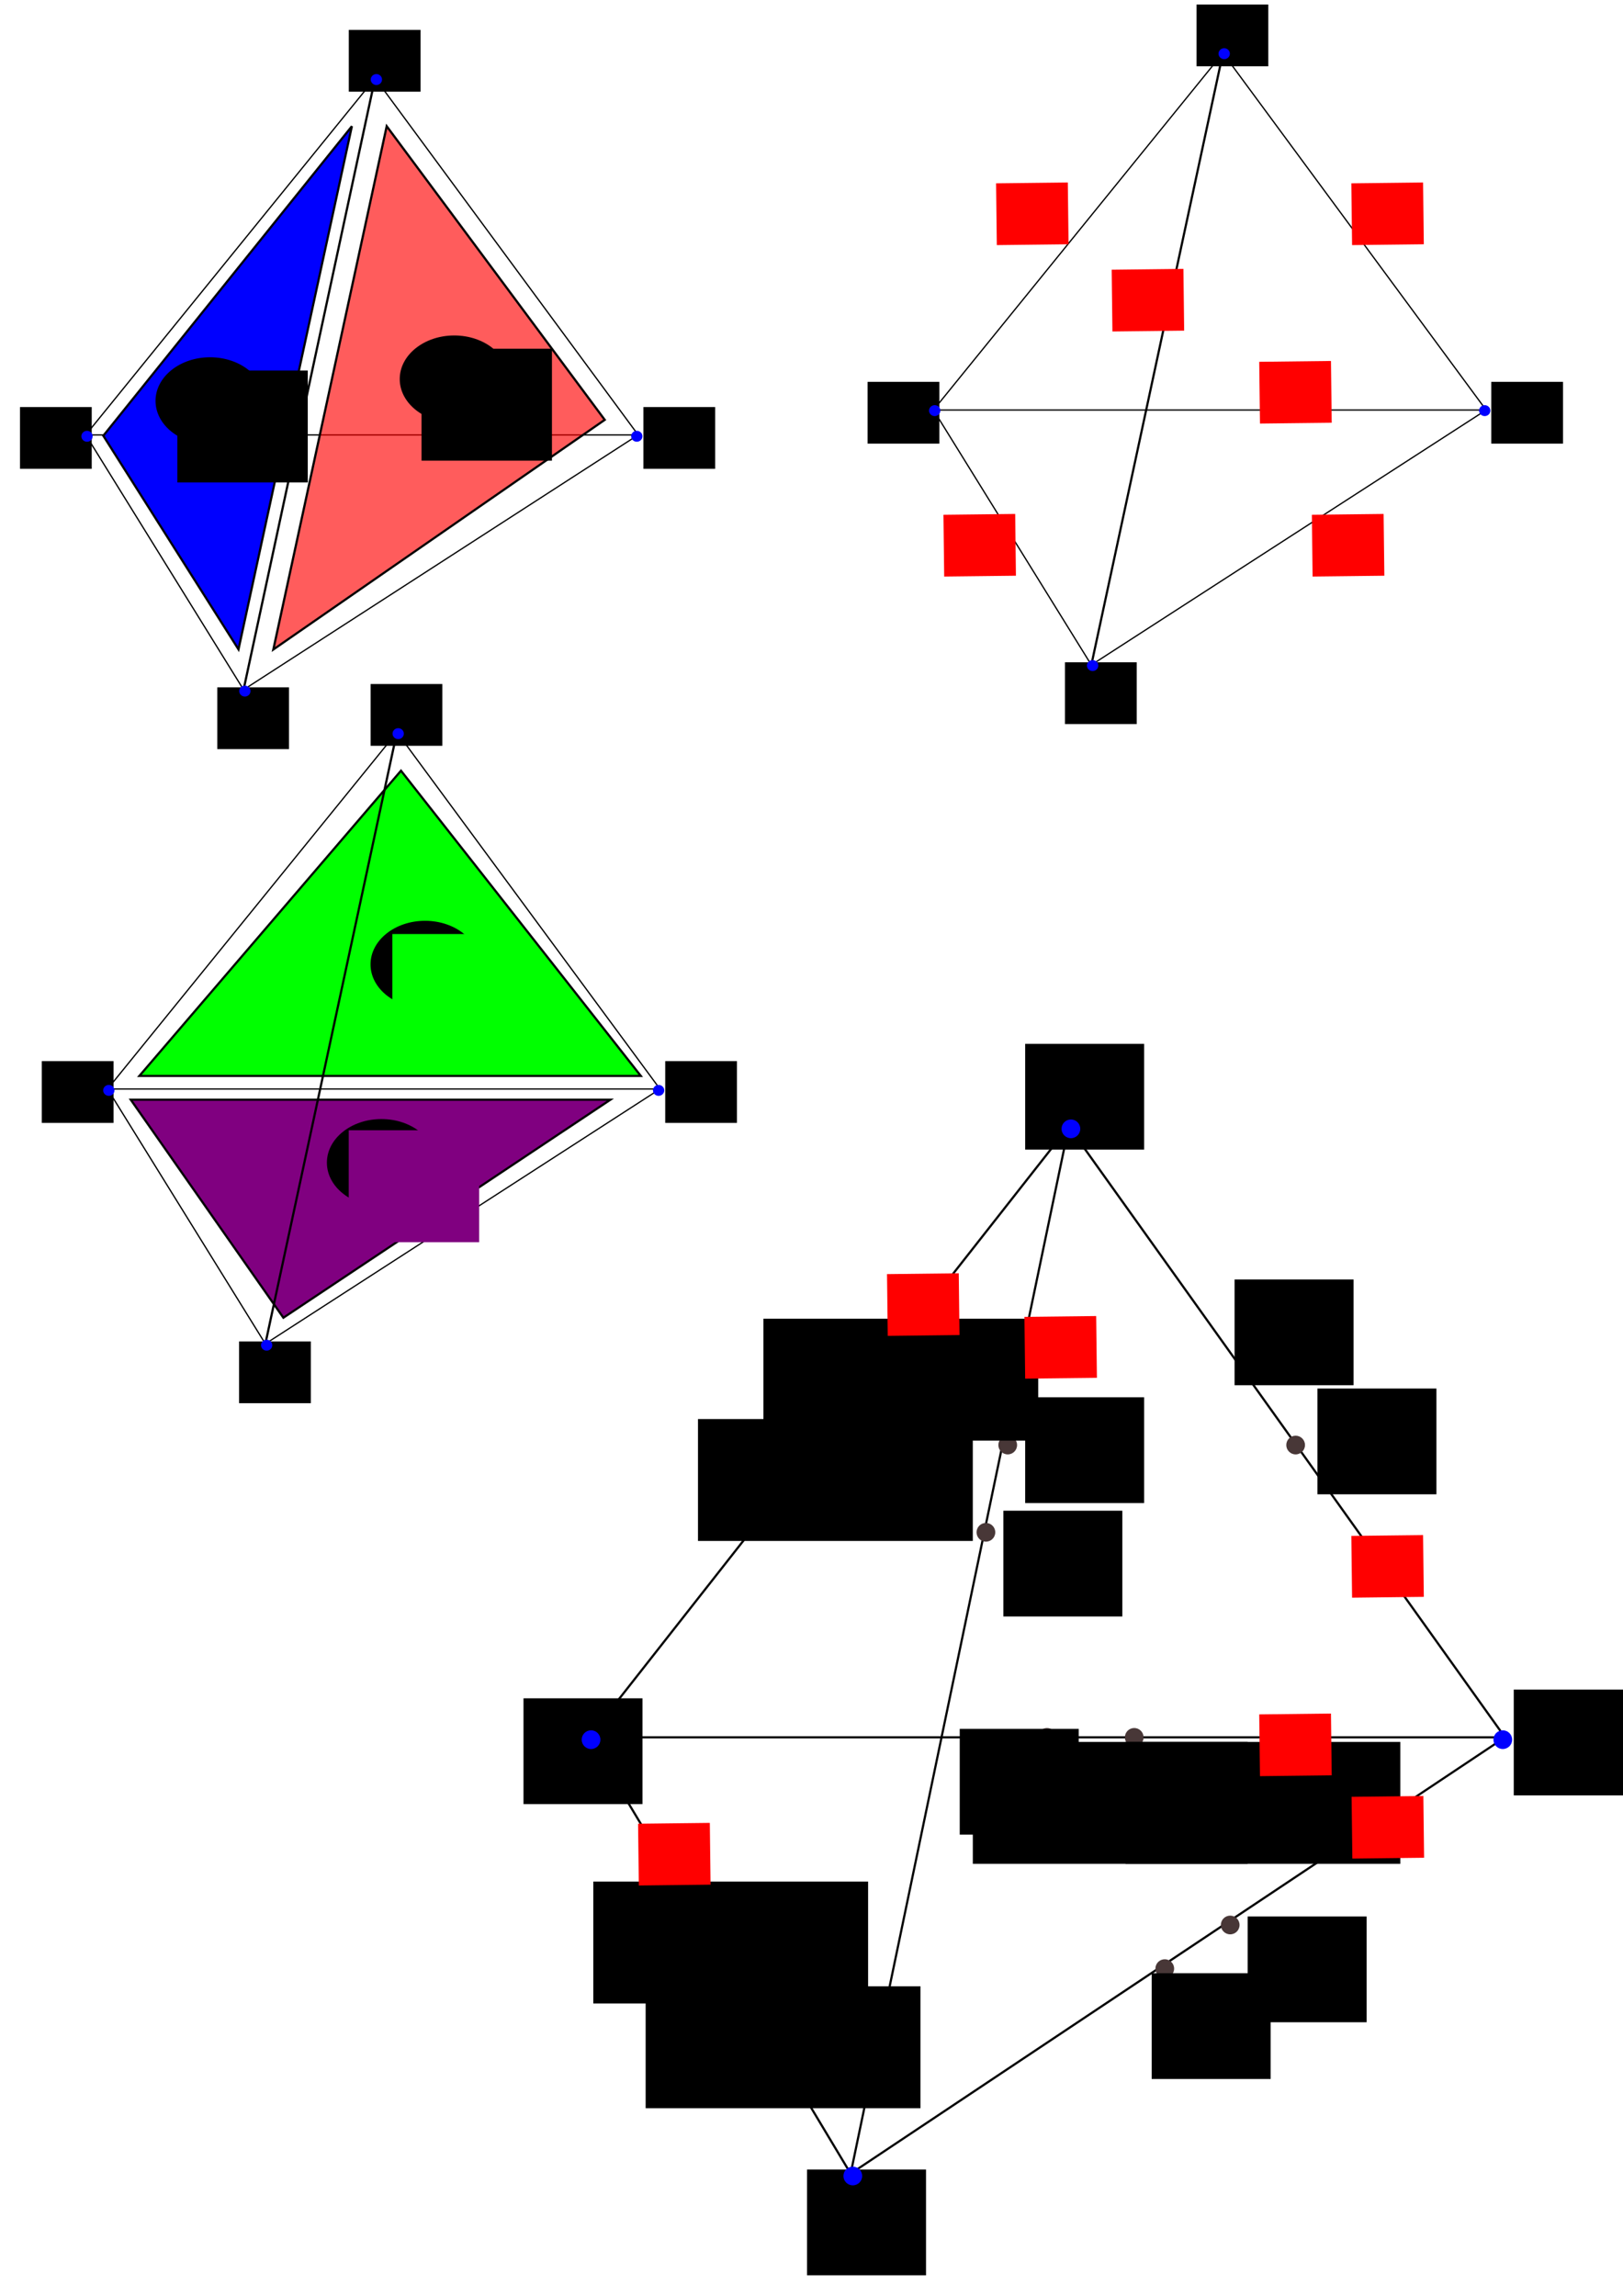 <?xml version="1.0" encoding="UTF-8" standalone="no"?>
<!-- Created with Inkscape (http://www.inkscape.org/) -->

<svg
   xmlns:dc="http://purl.org/dc/elements/1.1/"
   xmlns:cc="http://creativecommons.org/ns#"
   xmlns:rdf="http://www.w3.org/1999/02/22-rdf-syntax-ns#"
   xmlns:svg="http://www.w3.org/2000/svg"
   xmlns="http://www.w3.org/2000/svg"
   xmlns:sodipodi="http://sodipodi.sourceforge.net/DTD/sodipodi-0.dtd"
   xmlns:inkscape="http://www.inkscape.org/namespaces/inkscape"
   width="744.094"
   height="1052.362"
   id="svg2"
   version="1.1"
   inkscape:version="0.48.4 r9939"
   sodipodi:docname="tetconfig.svg">
  <defs
     id="defs4" />
  <sodipodi:namedview
     id="base"
     pagecolor="#ffffff"
     bordercolor="#666666"
     borderopacity="1.0"
     inkscape:pageopacity="0.0"
     inkscape:pageshadow="2"
     inkscape:zoom="0.98994949"
     inkscape:cx="383.13717"
     inkscape:cy="265.37954"
     inkscape:document-units="px"
     inkscape:current-layer="g3285-2"
     showgrid="true"
     inkscape:window-width="1600"
     inkscape:window-height="824"
     inkscape:window-x="0"
     inkscape:window-y="24"
     inkscape:window-maximized="1">
    <inkscape:grid
       type="xygrid"
       id="grid2985" />
  </sodipodi:namedview>
  <g
     inkscape:label="Layer 1"
     inkscape:groupmode="layer"
     id="layer1">
    <path
       style="fill:none;stroke:#000000;stroke-width:0.594px;stroke-linecap:butt;stroke-linejoin:miter;stroke-opacity:1"
       d="M 427.958,187.94 500.348,304.807 681.322,187.94 z"
       id="path2987"
       inkscape:connector-curvature="0"
       sodipodi:nodetypes="cccc" />
    <path
       style="fill:none;stroke:#000000;stroke-width:0.594px;stroke-linecap:butt;stroke-linejoin:miter;stroke-opacity:1"
       d="M 427.958,187.94 560.673,24.327 681.322,187.94"
       id="path2989"
       inkscape:connector-curvature="0" />
    <path
       style="fill:none;stroke:#000000;stroke-width:1;stroke-linecap:butt;stroke-linejoin:miter;stroke-miterlimit:4;stroke-opacity:1;stroke-dasharray:none"
       d="M 500.348,304.807 560.673,24.327"
       id="path2991"
       inkscape:connector-curvature="0" />
    <flowRoot
       xml:space="preserve"
       id="flowRoot2993"
       style="font-size:40px;font-style:normal;font-weight:normal;line-height:125%;letter-spacing:0px;word-spacing:0px;fill:#000000;fill-opacity:1;stroke:none;font-family:Sans"
       transform="matrix(0.603,0,0,0.584,314.925,-28.951)"><flowRegion
         id="flowRegion2995"><rect
           id="rect2997"
           width="54.548"
           height="48.487"
           x="137.381"
           y="349.296" /></flowRegion><flowPara
         id="flowPara2999"
         style="font-size:32px">p0</flowPara></flowRoot>    <flowRoot
       xml:space="preserve"
       id="flowRoot2993-2"
       style="font-size:40px;font-style:normal;font-weight:normal;line-height:125%;letter-spacing:0px;word-spacing:0px;fill:#000000;fill-opacity:1;stroke:none;font-family:Sans"
       transform="matrix(0.603,0,0,0.584,405.412,99.602)"><flowRegion
         id="flowRegion2995-7"><rect
           id="rect2997-2"
           width="54.548"
           height="48.487"
           x="137.381"
           y="349.296" /></flowRegion><flowPara
         id="flowPara2999-4"
         style="font-size:32px">p1</flowPara></flowRoot>    <flowRoot
       xml:space="preserve"
       id="flowRoot2993-0"
       style="font-size:40px;font-style:normal;font-weight:normal;line-height:125%;letter-spacing:0px;word-spacing:0px;fill:#000000;fill-opacity:1;stroke:none;font-family:Sans"
       transform="matrix(0.603,0,0,0.584,600.864,-28.951)"><flowRegion
         id="flowRegion2995-1"><rect
           id="rect2997-4"
           width="54.548"
           height="48.487"
           x="137.381"
           y="349.296" /></flowRegion><flowPara
         id="flowPara2999-1"
         style="font-size:32px">p2</flowPara></flowRoot>    <flowRoot
       xml:space="preserve"
       id="flowRoot2993-1"
       style="font-size:40px;font-style:normal;font-weight:normal;line-height:125%;letter-spacing:0px;word-spacing:0px;fill:#000000;fill-opacity:1;stroke:none;font-family:Sans"
       transform="matrix(0.603,0,0,0.584,465.737,-201.914)"><flowRegion
         id="flowRegion2995-9"><rect
           id="rect2997-0"
           width="54.548"
           height="48.487"
           x="137.381"
           y="349.296" /></flowRegion><flowPara
         id="flowPara2999-42"
         style="font-size:32px">p3</flowPara></flowRoot>    <path
       sodipodi:type="arc"
       style="fill:#0000ff;fill-opacity:1;stroke:none"
       id="path3104"
       sodipodi:cx="-50"
       sodipodi:cy="502.36218"
       sodipodi:rx="10"
       sodipodi:ry="10"
       d="m -40,502.362 a 10,10 0 1 1 -20,0 10,10 0 1 1 20,0 z"
       transform="matrix(0.259,0,0,0.25,441.488,62.635)" />
    <path
       sodipodi:type="arc"
       style="fill:#0000ff;fill-opacity:1;stroke:none"
       id="path3104-2"
       sodipodi:cx="-50"
       sodipodi:cy="502.36218"
       sodipodi:rx="10"
       sodipodi:ry="10"
       d="m -40,502.362 a 10,10 0 1 1 -20,0 10,10 0 1 1 20,0 z"
       transform="matrix(0.259,0,0,0.25,513.878,179.502)" />
    <path
       sodipodi:type="arc"
       style="fill:#0000ff;fill-opacity:1;stroke:none"
       id="path3104-5"
       sodipodi:cx="-50"
       sodipodi:cy="502.36218"
       sodipodi:rx="10"
       sodipodi:ry="10"
       d="m -40,502.362 a 10,10 0 1 1 -20,0 10,10 0 1 1 20,0 z"
       transform="matrix(0.259,0,0,0.25,693.646,62.635)" />
    <path
       sodipodi:type="arc"
       style="fill:#0000ff;fill-opacity:1;stroke:none"
       id="path3104-52"
       sodipodi:cx="-50"
       sodipodi:cy="502.36218"
       sodipodi:rx="10"
       sodipodi:ry="10"
       d="m -40,502.362 a 10,10 0 1 1 -20,0 10,10 0 1 1 20,0 z"
       transform="matrix(0.259,0,0,0.25,574.203,-100.979)" />
    <flowRoot
       xml:space="preserve"
       id="flowRoot2993-6"
       style="font-size:40px;font-style:normal;font-weight:normal;line-height:125%;letter-spacing:0px;word-spacing:0px;fill:#ff0000;fill-opacity:1;stroke:none;font-family:Sans"
       transform="matrix(0.603,-0.007,0.007,0.584,516.161,32.935)"><flowRegion
         id="flowRegion2995-72"><rect
           id="rect2997-5"
           width="54.548"
           height="48.487"
           x="137.381"
           y="349.296"
           style="fill:#ff0000" /></flowRegion><flowPara
         id="flowPara2999-0"
         style="font-size:32px;fill:#ff0000">e0</flowPara></flowRoot>    <flowRoot
       xml:space="preserve"
       id="flowRoot2993-6-0"
       style="font-size:40px;font-style:normal;font-weight:normal;line-height:125%;letter-spacing:0px;word-spacing:0px;fill:#ff0000;fill-opacity:1;stroke:none;font-family:Sans"
       transform="matrix(0.603,-0.007,0.007,0.584,347.252,32.935)"><flowRegion
         id="flowRegion2995-72-9"><rect
           id="rect2997-5-8"
           width="54.548"
           height="48.487"
           x="137.381"
           y="349.296"
           style="fill:#ff0000" /></flowRegion><flowPara
         id="flowPara2999-0-5"
         style="font-size:32px;fill:#ff0000">e5</flowPara></flowRoot>    <flowRoot
       xml:space="preserve"
       id="flowRoot2993-6-04"
       style="font-size:40px;font-style:normal;font-weight:normal;line-height:125%;letter-spacing:0px;word-spacing:0px;fill:#ff0000;fill-opacity:1;stroke:none;font-family:Sans"
       transform="matrix(0.603,-0.007,0.007,0.584,492.031,-37.185)"><flowRegion
         id="flowRegion2995-72-2"><rect
           id="rect2997-5-7"
           width="54.548"
           height="48.487"
           x="137.381"
           y="349.296"
           style="fill:#ff0000" /></flowRegion><flowPara
         id="flowPara2999-0-3"
         style="font-size:32px;fill:#ff0000">e3</flowPara></flowRoot>    <flowRoot
       xml:space="preserve"
       id="flowRoot2993-6-7"
       style="font-size:40px;font-style:normal;font-weight:normal;line-height:125%;letter-spacing:0px;word-spacing:0px;fill:#ff0000;fill-opacity:1;stroke:none;font-family:Sans"
       transform="matrix(0.603,-0.007,0.007,0.584,534.258,-118.992)"><flowRegion
         id="flowRegion2995-72-6"><rect
           id="rect2997-5-5"
           width="54.548"
           height="48.487"
           x="137.381"
           y="349.296"
           style="fill:#ff0000" /></flowRegion><flowPara
         id="flowPara2999-0-36"
         style="font-size:32px;fill:#ff0000">e1</flowPara></flowRoot>    <flowRoot
       xml:space="preserve"
       id="flowRoot2993-6-8"
       style="font-size:40px;font-style:normal;font-weight:normal;line-height:125%;letter-spacing:0px;word-spacing:0px;fill:#ff0000;fill-opacity:1;stroke:none;font-family:Sans"
       transform="matrix(0.603,-0.007,0.007,0.584,371.381,-118.992)"><flowRegion
         id="flowRegion2995-72-7"><rect
           id="rect2997-5-79"
           width="54.548"
           height="48.487"
           x="137.381"
           y="349.296"
           style="fill:#ff0000" /></flowRegion><flowPara
         id="flowPara2999-0-9"
         style="font-size:32px;fill:#ff0000">e4</flowPara></flowRoot>    <flowRoot
       xml:space="preserve"
       id="flowRoot2993-6-9"
       style="font-size:40px;font-style:normal;font-weight:normal;line-height:125%;letter-spacing:0px;word-spacing:0px;fill:#ff0000;fill-opacity:1;stroke:none;font-family:Sans"
       transform="matrix(0.603,-0.007,0.007,0.584,424.382,-79.396)"><flowRegion
         id="flowRegion2995-72-5"><rect
           id="rect2997-5-1"
           width="54.548"
           height="48.487"
           x="137.381"
           y="349.296"
           style="fill:#ff0000" /></flowRegion><flowPara
         id="flowPara2999-0-4"
         style="font-size:32px;fill:#ff0000">e2</flowPara></flowRoot>    <g
       id="g3285-2"
       transform="translate(90,444)">
      <path
         sodipodi:nodetypes="ccccc"
         inkscape:connector-curvature="0"
         id="path2987-8"
         d="m 180,352.362 120,200 68.44,-45.626 L 600,352.362 z"
         style="fill:none;stroke:#000000;stroke-width:1px;stroke-linecap:butt;stroke-linejoin:miter;stroke-opacity:1" />
      <path
         inkscape:connector-curvature="0"
         id="path2989-6"
         d="M 180,352.362 400,72.362 600,352.362"
         style="fill:none;stroke:#000000;stroke-width:1px;stroke-linecap:butt;stroke-linejoin:miter;stroke-opacity:1" />
      <path
         inkscape:connector-curvature="0"
         id="path2991-1"
         d="M 300,552.362 400,72.362"
         style="fill:none;stroke:#000000;stroke-width:1px;stroke-linecap:butt;stroke-linejoin:miter;stroke-opacity:1" />
      <flowRoot
         transform="translate(12.625,-14.815)"
         style="font-size:40px;font-style:normal;font-weight:normal;line-height:125%;letter-spacing:0px;word-spacing:0px;fill:#000000;fill-opacity:1;stroke:none;font-family:Sans"
         id="flowRoot2993-7"
         xml:space="preserve"><flowRegion
           id="flowRegion2995-0"><rect
             y="349.296"
             x="137.381"
             height="48.487"
             width="54.548"
             id="rect2997-6" /></flowRegion><flowPara
           style="font-size:28px"
           id="flowPara2999-7">0</flowPara></flowRoot>      <flowRoot
         transform="translate(142.625,201.185)"
         style="font-size:40px;font-style:normal;font-weight:normal;line-height:125%;letter-spacing:0px;word-spacing:0px;fill:#000000;fill-opacity:1;stroke:none;font-family:Sans"
         id="flowRoot2993-2-0"
         xml:space="preserve"><flowRegion
           id="flowRegion2995-7-7"><rect
             y="349.296"
             x="137.381"
             height="48.487"
             width="54.548"
             id="rect2997-2-7" /></flowRegion><flowPara
           style="font-size:28px"
           id="flowPara2999-4-7">1</flowPara></flowRoot>      <flowRoot
         transform="translate(466.625,-18.815)"
         style="font-size:40px;font-style:normal;font-weight:normal;line-height:125%;letter-spacing:0px;word-spacing:0px;fill:#000000;fill-opacity:1;stroke:none;font-family:Sans"
         id="flowRoot2993-0-8"
         xml:space="preserve"><flowRegion
           id="flowRegion2995-1-1"><rect
             y="349.296"
             x="137.381"
             height="48.487"
             width="54.548"
             id="rect2997-4-0" /></flowRegion><flowPara
           style="font-size:28px"
           id="flowPara2999-1-7">2</flowPara></flowRoot>      <flowRoot
         transform="translate(242.625,-314.815)"
         style="font-size:40px;font-style:normal;font-weight:normal;line-height:125%;letter-spacing:0px;word-spacing:0px;fill:#000000;fill-opacity:1;stroke:none;font-family:Sans"
         id="flowRoot2993-1-6"
         xml:space="preserve"><flowRegion
           id="flowRegion2995-9-7"><rect
             y="349.296"
             x="137.381"
             height="48.487"
             width="54.548"
             id="rect2997-0-3" /></flowRegion><flowPara
           style="font-size:28px"
           id="flowPara2999-42-2">3</flowPara></flowRoot>      <path
         transform="matrix(0.429,0,0,0.429,202.429,137.921)"
         d="m -40,502.362 c 0,5.523 -4.477,10 -10,10 -5.523,0 -10,-4.477 -10,-10 0,-5.523 4.477,-10 10,-10 5.523,0 10,4.477 10,10 z"
         sodipodi:ry="10"
         sodipodi:rx="10"
         sodipodi:cy="502.36218"
         sodipodi:cx="-50"
         id="path3104-0"
         style="fill:#0000ff;fill-opacity:1;stroke:none"
         sodipodi:type="arc" />
      <path
         transform="matrix(0.429,0,0,0.429,322.429,337.921)"
         d="m -40,502.362 c 0,5.523 -4.477,10 -10,10 -5.523,0 -10,-4.477 -10,-10 0,-5.523 4.477,-10 10,-10 5.523,0 10,4.477 10,10 z"
         sodipodi:ry="10"
         sodipodi:rx="10"
         sodipodi:cy="502.36218"
         sodipodi:cx="-50"
         id="path3104-2-9"
         style="fill:#0000ff;fill-opacity:1;stroke:none"
         sodipodi:type="arc" />
      <path
         transform="matrix(0.429,0,0,0.429,620.429,137.921)"
         d="m -40,502.362 c 0,5.523 -4.477,10 -10,10 -5.523,0 -10,-4.477 -10,-10 0,-5.523 4.477,-10 10,-10 5.523,0 10,4.477 10,10 z"
         sodipodi:ry="10"
         sodipodi:rx="10"
         sodipodi:cy="502.36218"
         sodipodi:cx="-50"
         id="path3104-5-2"
         style="fill:#0000ff;fill-opacity:1;stroke:none"
         sodipodi:type="arc" />
      <path
         transform="matrix(0.429,0,0,0.429,422.429,-142.079)"
         d="m -40,502.362 c 0,5.523 -4.477,10 -10,10 -5.523,0 -10,-4.477 -10,-10 0,-5.523 4.477,-10 10,-10 5.523,0 10,4.477 10,10 z"
         sodipodi:ry="10"
         sodipodi:rx="10"
         sodipodi:cy="502.36218"
         sodipodi:cx="-50"
         id="path3104-52-9"
         style="fill:#0000ff;fill-opacity:1;stroke:none"
         sodipodi:type="arc" />
      <path
         transform="matrix(0.429,0,0,0.429,502.165,-30.201)"
         d="m -40,502.362 a 10,10 0 1 1 -20,0 10,10 0 1 1 20,0 z"
         sodipodi:ry="10"
         sodipodi:rx="10"
         sodipodi:cy="502.36218"
         sodipodi:cx="-50"
         id="path3104-52-9-8"
         style="fill:#916f6f;fill-opacity:1;stroke:none"
         sodipodi:type="arc" />
      <path
         transform="matrix(0.429,0,0,0.429,525.459,2.87)"
         d="m -40,502.362 c 0,5.523 -4.477,10 -10,10 -5.523,0 -10,-4.477 -10,-10 0,-5.523 4.477,-10 10,-10 5.523,0 10,4.477 10,10 z"
         sodipodi:ry="10"
         sodipodi:rx="10"
         sodipodi:cy="502.36218"
         sodipodi:cx="-50"
         id="path3104-52-9-84"
         style="fill:#483737;fill-opacity:1;stroke:none"
         sodipodi:type="arc" />
      <path
         transform="matrix(0.429,0,0,0.429,465.459,242.87)"
         d="m -40,502.362 c 0,5.523 -4.477,10 -10,10 -5.523,0 -10,-4.477 -10,-10 0,-5.523 4.477,-10 10,-10 5.523,0 10,4.477 10,10 z"
         sodipodi:ry="10"
         sodipodi:rx="10"
         sodipodi:cy="502.36218"
         sodipodi:cx="-50"
         id="path3104-52-9-84-0"
         style="fill:#483737;fill-opacity:1;stroke:none"
         sodipodi:type="arc" />
      <path
         transform="matrix(0.429,0,0,0.429,495.459,222.87)"
         d="m -40,502.362 c 0,5.523 -4.477,10 -10,10 -5.523,0 -10,-4.477 -10,-10 0,-5.523 4.477,-10 10,-10 5.523,0 10,4.477 10,10 z"
         sodipodi:ry="10"
         sodipodi:rx="10"
         sodipodi:cy="502.36218"
         sodipodi:cx="-50"
         id="path3104-52-9-84-7"
         style="fill:#483737;fill-opacity:1;stroke:none"
         sodipodi:type="arc" />
      <path
         transform="matrix(0.429,0,0,0.429,411.459,136.87)"
         d="m -40,502.362 c 0,5.523 -4.477,10 -10,10 -5.523,0 -10,-4.477 -10,-10 0,-5.523 4.477,-10 10,-10 5.523,0 10,4.477 10,10 z"
         sodipodi:ry="10"
         sodipodi:rx="10"
         sodipodi:cy="502.36218"
         sodipodi:cx="-50"
         id="path3104-52-9-84-2"
         style="fill:#483737;fill-opacity:1;stroke:none"
         sodipodi:type="arc" />
      <path
         transform="matrix(0.429,0,0,0.429,451.459,136.87)"
         d="m -40,502.362 c 0,5.523 -4.477,10 -10,10 -5.523,0 -10,-4.477 -10,-10 0,-5.523 4.477,-10 10,-10 5.523,0 10,4.477 10,10 z"
         sodipodi:ry="10"
         sodipodi:rx="10"
         sodipodi:cy="502.36218"
         sodipodi:cx="-50"
         id="path3104-52-9-84-4"
         style="fill:#483737;fill-opacity:1;stroke:none"
         sodipodi:type="arc" />
      <path
         transform="matrix(0.429,0,0,0.429,325.459,-17.13)"
         d="m -40,502.362 c 0,5.523 -4.477,10 -10,10 -5.523,0 -10,-4.477 -10,-10 0,-5.523 4.477,-10 10,-10 5.523,0 10,4.477 10,10 z"
         sodipodi:ry="10"
         sodipodi:rx="10"
         sodipodi:cy="502.36218"
         sodipodi:cx="-50"
         id="path3104-52-9-84-8"
         style="fill:#483737;fill-opacity:1;stroke:none"
         sodipodi:type="arc" />
      <path
         transform="matrix(0.429,0,0,0.429,303.459,10.87)"
         d="m -40,502.362 c 0,5.523 -4.477,10 -10,10 -5.523,0 -10,-4.477 -10,-10 0,-5.523 4.477,-10 10,-10 5.523,0 10,4.477 10,10 z"
         sodipodi:ry="10"
         sodipodi:rx="10"
         sodipodi:cy="502.36218"
         sodipodi:cx="-50"
         id="path3104-52-9-84-46"
         style="fill:#483737;fill-opacity:1;stroke:none"
         sodipodi:type="arc" />
      <path
         transform="matrix(0.429,0,0,0.429,393.459,2.87)"
         d="m -40,502.362 c 0,5.523 -4.477,10 -10,10 -5.523,0 -10,-4.477 -10,-10 0,-5.523 4.477,-10 10,-10 5.523,0 10,4.477 10,10 z"
         sodipodi:ry="10"
         sodipodi:rx="10"
         sodipodi:cy="502.36218"
         sodipodi:cx="-50"
         id="path3104-52-9-84-9"
         style="fill:#483737;fill-opacity:1;stroke:none"
         sodipodi:type="arc" />
      <path
         transform="matrix(0.429,0,0,0.429,383.459,42.87)"
         d="m -40,502.362 c 0,5.523 -4.477,10 -10,10 -5.523,0 -10,-4.477 -10,-10 0,-5.523 4.477,-10 10,-10 5.523,0 10,4.477 10,10 z"
         sodipodi:ry="10"
         sodipodi:rx="10"
         sodipodi:cy="502.36218"
         sodipodi:cx="-50"
         id="path3104-52-9-84-00"
         style="fill:#483737;fill-opacity:1;stroke:none"
         sodipodi:type="arc" />
      <path
         transform="matrix(0.429,0,0,0.429,253.459,222.87)"
         d="m -40,502.362 c 0,5.523 -4.477,10 -10,10 -5.523,0 -10,-4.477 -10,-10 0,-5.523 4.477,-10 10,-10 5.523,0 10,4.477 10,10 z"
         sodipodi:ry="10"
         sodipodi:rx="10"
         sodipodi:cy="502.36218"
         sodipodi:cx="-50"
         id="path3104-52-9-84-1"
         style="fill:#483737;fill-opacity:1;stroke:none"
         sodipodi:type="arc" />
      <path
         transform="matrix(0.429,0,0,0.429,271.459,252.87)"
         d="m -40,502.362 c 0,5.523 -4.477,10 -10,10 -5.523,0 -10,-4.477 -10,-10 0,-5.523 4.477,-10 10,-10 5.523,0 10,4.477 10,10 z"
         sodipodi:ry="10"
         sodipodi:rx="10"
         sodipodi:cy="502.36218"
         sodipodi:cx="-50"
         id="path3104-52-9-84-5"
         style="fill:#483737;fill-opacity:1;stroke:none"
         sodipodi:type="arc" />
      <flowRoot
         transform="translate(338.625,-206.815)"
         style="font-size:40px;font-style:normal;font-weight:normal;line-height:125%;letter-spacing:0px;word-spacing:0px;fill:#000000;fill-opacity:1;stroke:none;font-family:Sans"
         id="flowRoot2993-1-6-5"
         xml:space="preserve"><flowRegion
           id="flowRegion2995-9-7-1"><rect
             y="349.296"
             x="137.381"
             height="48.487"
             width="54.548"
             id="rect2997-0-3-2" /></flowRegion><flowPara
           style="font-size:28px"
           id="flowPara2999-42-2-8">7</flowPara></flowRoot>      <flowRoot
         transform="translate(376.625,-156.815)"
         style="font-size:40px;font-style:normal;font-weight:normal;line-height:125%;letter-spacing:0px;word-spacing:0px;fill:#000000;fill-opacity:1;stroke:none;font-family:Sans"
         id="flowRoot2993-1-6-9"
         xml:space="preserve"><flowRegion
           id="flowRegion2995-9-7-9"><rect
             y="349.296"
             x="137.381"
             height="48.487"
             width="54.548"
             id="rect2997-0-3-1" /></flowRegion><flowPara
           style="font-size:28px"
           id="flowPara2999-42-2-5">6</flowPara></flowRoot>      <flowRoot
         transform="translate(212.625,-0.815)"
         style="font-size:40px;font-style:normal;font-weight:normal;line-height:125%;letter-spacing:0px;word-spacing:0px;fill:#000000;fill-opacity:1;stroke:none;font-family:Sans"
         id="flowRoot2993-1-6-6"
         xml:space="preserve"><flowRegion
           id="flowRegion2995-9-7-2"><rect
             y="349.296"
             x="137.381"
             height="48.487"
             width="54.548"
             id="rect2997-0-3-3" /></flowRegion><flowPara
           style="font-size:32px"
           id="flowPara2999-42-2-52">p10</flowPara></flowRoot>      <flowRoot
         transform="translate(218.625,5.172)"
         style="font-size:40px;font-style:normal;font-weight:normal;line-height:125%;letter-spacing:0px;word-spacing:0px;fill:#000000;fill-opacity:1;stroke:none;font-family:Sans"
         id="flowRoot2993-1-6-91"
         xml:space="preserve"><flowRegion
           id="flowRegion2995-9-7-5"><rect
             y="349.296"
             x="137.381"
             height="55.881"
             width="125.994"
             id="rect2997-0-3-7" /></flowRegion><flowPara
           style="font-size:28px"
           id="flowPara2999-42-2-9">10</flowPara></flowRoot>      <flowRoot
         transform="translate(300.625,111.185)"
         style="font-size:40px;font-style:normal;font-weight:normal;line-height:125%;letter-spacing:0px;word-spacing:0px;fill:#000000;fill-opacity:1;stroke:none;font-family:Sans"
         id="flowRoot2993-1-6-99"
         xml:space="preserve"><flowRegion
           id="flowRegion2995-9-7-7"><rect
             y="349.296"
             x="137.381"
             height="48.487"
             width="54.548"
             id="rect2997-0-3-4" /></flowRegion><flowPara
           style="font-size:28px"
           id="flowPara2999-42-2-4">4</flowPara></flowRoot>      <flowRoot
         transform="translate(344.625,85.185)"
         style="font-size:40px;font-style:normal;font-weight:normal;line-height:125%;letter-spacing:0px;word-spacing:0px;fill:#000000;fill-opacity:1;stroke:none;font-family:Sans"
         id="flowRoot2993-1-6-50"
         xml:space="preserve"><flowRegion
           id="flowRegion2995-9-7-26"><rect
             y="349.296"
             x="137.381"
             height="48.487"
             width="54.548"
             id="rect2997-0-3-14" /></flowRegion><flowPara
           style="font-size:28px"
           id="flowPara2999-42-2-96">5</flowPara></flowRoot>      <flowRoot
         transform="translate(232.625,-100.815)"
         style="font-size:40px;font-style:normal;font-weight:normal;line-height:125%;letter-spacing:0px;word-spacing:0px;fill:#000000;fill-opacity:1;stroke:none;font-family:Sans"
         id="flowRoot2993-1-6-1"
         xml:space="preserve"><flowRegion
           id="flowRegion2995-9-7-29"><rect
             y="349.296"
             x="137.381"
             height="48.487"
             width="54.548"
             id="rect2997-0-3-46" /></flowRegion><flowPara
           style="font-size:28px"
           id="flowPara2999-42-2-00">8</flowPara></flowRoot>      <flowRoot
         transform="translate(242.625,-152.815)"
         style="font-size:40px;font-style:normal;font-weight:normal;line-height:125%;letter-spacing:0px;word-spacing:0px;fill:#000000;fill-opacity:1;stroke:none;font-family:Sans"
         id="flowRoot2993-1-6-7"
         xml:space="preserve"><flowRegion
           id="flowRegion2995-9-7-30"><rect
             y="349.296"
             x="137.381"
             height="48.487"
             width="54.548"
             id="rect2997-0-3-87" /></flowRegion><flowPara
           style="font-size:28px"
           id="flowPara2999-42-2-29">9</flowPara></flowRoot>      <flowRoot
         transform="translate(288.625,5.172)"
         style="font-size:40px;font-style:normal;font-weight:normal;line-height:125%;letter-spacing:0px;word-spacing:0px;fill:#000000;fill-opacity:1;stroke:none;font-family:Sans"
         id="flowRoot2993-1-6-91-7"
         xml:space="preserve"><flowRegion
           id="flowRegion2995-9-7-5-2"><rect
             y="349.296"
             x="137.381"
             height="55.881"
             width="125.994"
             id="rect2997-0-3-7-7" /></flowRegion><flowPara
           style="font-size:28px"
           id="flowPara2999-42-2-9-3">11</flowPara></flowRoot>      <flowRoot
         transform="translate(92.625,-142.828)"
         style="font-size:40px;font-style:normal;font-weight:normal;line-height:125%;letter-spacing:0px;word-spacing:0px;fill:#000000;fill-opacity:1;stroke:none;font-family:Sans"
         id="flowRoot2993-1-6-91-7-7"
         xml:space="preserve"><flowRegion
           id="flowRegion2995-9-7-5-2-5"><rect
             y="349.296"
             x="137.381"
             height="55.881"
             width="125.994"
             id="rect2997-0-3-7-7-9" /></flowRegion><flowPara
           style="font-size:28px"
           id="flowPara2999-42-2-9-3-2">12</flowPara></flowRoot>      <flowRoot
         transform="translate(122.625,-188.828)"
         style="font-size:40px;font-style:normal;font-weight:normal;line-height:125%;letter-spacing:0px;word-spacing:0px;fill:#000000;fill-opacity:1;stroke:none;font-family:Sans"
         id="flowRoot2993-1-6-91-7-0"
         xml:space="preserve"><flowRegion
           id="flowRegion2995-9-7-5-2-1"><rect
             y="349.296"
             x="137.381"
             height="55.881"
             width="125.994"
             id="rect2997-0-3-7-7-95" /></flowRegion><flowPara
           style="font-size:28px"
           id="flowPara2999-42-2-9-3-5">13</flowPara></flowRoot>      <flowRoot
         transform="translate(44.625,69.185)"
         style="font-size:40px;font-style:normal;font-weight:normal;line-height:125%;letter-spacing:0px;word-spacing:0px;fill:#000000;fill-opacity:1;stroke:none;font-family:Sans"
         id="flowRoot2993-1-6-91-7-7-4"
         xml:space="preserve"><flowRegion
           id="flowRegion2995-9-7-5-2-5-8"><rect
             y="349.296"
             x="137.381"
             height="55.881"
             width="125.994"
             id="rect2997-0-3-7-7-9-3" /></flowRegion><flowPara
           style="font-size:28px"
           id="flowPara2999-42-2-9-3-2-7">14</flowPara></flowRoot>      <flowRoot
         transform="translate(68.625,117.185)"
         style="font-size:40px;font-style:normal;font-weight:normal;line-height:125%;letter-spacing:0px;word-spacing:0px;fill:#000000;fill-opacity:1;stroke:none;font-family:Sans"
         id="flowRoot2993-1-6-91-7-7-0"
         xml:space="preserve"><flowRegion
           id="flowRegion2995-9-7-5-2-5-5"><rect
             y="349.296"
             x="137.381"
             height="55.881"
             width="125.994"
             id="rect2997-0-3-7-7-9-6" /></flowRegion><flowPara
           style="font-size:28px"
           id="flowPara2999-42-2-9-3-2-4">15</flowPara></flowRoot>    </g>
    <flowRoot
       xml:space="preserve"
       id="flowRoot2993-6-5"
       style="font-size:40px;font-style:normal;font-weight:normal;line-height:125%;letter-spacing:0px;word-spacing:0px;fill:#ff0000;fill-opacity:1;stroke:none;font-family:Sans"
       transform="matrix(0.603,-0.007,0.007,0.584,534.382,620.604)"><flowRegion
         id="flowRegion2995-72-4"><rect
           id="rect2997-5-9"
           width="54.548"
           height="48.487"
           x="137.381"
           y="349.296"
           style="fill:#ff0000" /></flowRegion><flowPara
         id="flowPara2999-0-34"
         style="font-size:32px;fill:#ff0000">e0</flowPara></flowRoot>    <g
       id="g3285-1"
       transform="matrix(0.603,0,0,0.584,-60.626,-17.957)">
      <g
         id="g4215-4"
         transform="translate(414.424,-17.113)">
        <g
           id="g5076"
           transform="translate(-14.269,19.752)">
          <path
             style="fill:none;stroke:#000000;stroke-width:1px;stroke-linecap:butt;stroke-linejoin:miter;stroke-opacity:1"
             d="m 180,352.362 120,200 300,-200 z"
             id="path2987-6"
             inkscape:connector-curvature="0"
             sodipodi:nodetypes="cccc"
             transform="translate(-414.424,17.113)" />
          <path
             style="fill:none;stroke:#000000;stroke-width:1px;stroke-linecap:butt;stroke-linejoin:miter;stroke-opacity:1"
             d="M 180,352.362 400,72.362 600,352.362"
             id="path2989-7"
             inkscape:connector-curvature="0"
             transform="translate(-414.424,17.113)" />
          <path
             style="fill:none;stroke:#000000;stroke-width:1.684;stroke-linecap:butt;stroke-linejoin:miter;stroke-miterlimit:4;stroke-opacity:1;stroke-dasharray:none"
             d="M 300,552.362 400,72.362"
             id="path2991-0"
             inkscape:connector-curvature="0"
             transform="translate(-414.424,17.113)" />
          <flowRoot
             xml:space="preserve"
             id="flowRoot2993-09"
             style="font-size:40px;font-style:normal;font-weight:normal;line-height:125%;letter-spacing:0px;word-spacing:0px;fill:#000000;fill-opacity:1;stroke:none;font-family:Sans"
             transform="translate(-421.799,-1.702)"><flowRegion
               id="flowRegion2995-99"><rect
                 id="rect2997-3"
                 width="54.548"
                 height="48.487"
                 x="137.381"
                 y="349.296" /></flowRegion><flowPara
               id="flowPara2999-08"
               style="font-size:32px">p0</flowPara></flowRoot>          <flowRoot
             xml:space="preserve"
             id="flowRoot2993-2-5"
             style="font-size:40px;font-style:normal;font-weight:normal;line-height:125%;letter-spacing:0px;word-spacing:0px;fill:#000000;fill-opacity:1;stroke:none;font-family:Sans"
             transform="translate(-271.799,218.298)"><flowRegion
               id="flowRegion2995-7-72"><rect
                 id="rect2997-2-3"
                 width="54.548"
                 height="48.487"
                 x="137.381"
                 y="349.296" /></flowRegion><flowPara
               id="flowPara2999-4-2"
               style="font-size:32px">p1</flowPara></flowRoot>          <flowRoot
             xml:space="preserve"
             id="flowRoot2993-0-1"
             style="font-size:40px;font-style:normal;font-weight:normal;line-height:125%;letter-spacing:0px;word-spacing:0px;fill:#000000;fill-opacity:1;stroke:none;font-family:Sans"
             transform="translate(52.201,-1.702)"><flowRegion
               id="flowRegion2995-1-7"><rect
                 id="rect2997-4-3"
                 width="54.548"
                 height="48.487"
                 x="137.381"
                 y="349.296" /></flowRegion><flowPara
               id="flowPara2999-1-2"
               style="font-size:32px">p2</flowPara></flowRoot>          <flowRoot
             xml:space="preserve"
             id="flowRoot2993-1-8"
             style="font-size:40px;font-style:normal;font-weight:normal;line-height:125%;letter-spacing:0px;word-spacing:0px;fill:#000000;fill-opacity:1;stroke:none;font-family:Sans"
             transform="translate(-171.799,-297.702)"><flowRegion
               id="flowRegion2995-9-0"><rect
                 id="rect2997-0-8"
                 width="54.548"
                 height="48.487"
                 x="137.381"
                 y="349.296" /></flowRegion><flowPara
               id="flowPara2999-42-3"
               style="font-size:32px">p3</flowPara></flowRoot>          <path
             sodipodi:type="arc"
             style="fill:#0000ff;fill-opacity:1;stroke:none"
             id="path3104-9"
             sodipodi:cx="-50"
             sodipodi:cy="502.36218"
             sodipodi:rx="10"
             sodipodi:ry="10"
             d="m -40,502.362 c 0,5.523 -4.477,10 -10,10 -5.523,0 -10,-4.477 -10,-10 0,-5.523 4.477,-10 10,-10 5.523,0 10,4.477 10,10 z"
             transform="matrix(0.429,0,0,0.429,-211.995,155.035)" />
          <path
             sodipodi:type="arc"
             style="fill:#0000ff;fill-opacity:1;stroke:none"
             id="path3104-2-3"
             sodipodi:cx="-50"
             sodipodi:cy="502.36218"
             sodipodi:rx="10"
             sodipodi:ry="10"
             d="m -40,502.362 c 0,5.523 -4.477,10 -10,10 -5.523,0 -10,-4.477 -10,-10 0,-5.523 4.477,-10 10,-10 5.523,0 10,4.477 10,10 z"
             transform="matrix(0.429,0,0,0.429,-91.995,355.035)" />
          <path
             sodipodi:type="arc"
             style="fill:#0000ff;fill-opacity:1;stroke:none"
             id="path3104-5-0"
             sodipodi:cx="-50"
             sodipodi:cy="502.36218"
             sodipodi:rx="10"
             sodipodi:ry="10"
             d="m -40,502.362 c 0,5.523 -4.477,10 -10,10 -5.523,0 -10,-4.477 -10,-10 0,-5.523 4.477,-10 10,-10 5.523,0 10,4.477 10,10 z"
             transform="matrix(0.429,0,0,0.429,206.005,155.035)" />
          <path
             sodipodi:type="arc"
             style="fill:#0000ff;fill-opacity:1;stroke:none"
             id="path3104-52-1"
             sodipodi:cx="-50"
             sodipodi:cy="502.36218"
             sodipodi:rx="10"
             sodipodi:ry="10"
             d="m -40,502.362 c 0,5.523 -4.477,10 -10,10 -5.523,0 -10,-4.477 -10,-10 0,-5.523 4.477,-10 10,-10 5.523,0 10,4.477 10,10 z"
             transform="matrix(0.429,0,0,0.429,8.005,-124.965)" />
          <path
             sodipodi:nodetypes="cccc"
             inkscape:connector-curvature="0"
             id="path4201"
             d="M 322.636,520.791 574.596,340.534 408.831,110.073 z"
             style="fill:#ff0000;fill-opacity:0.639;stroke:#000000;stroke-width:1.694px;stroke-linecap:butt;stroke-linejoin:miter;stroke-opacity:1"
             transform="translate(-414.424,17.113)" />
          <g
             transform="translate(185.662,-17.113)"
             id="g4215">
            <path
               sodipodi:type="arc"
               style="fill:#000000;fill-opacity:1;stroke:none"
               id="path4205"
               sodipodi:cx="-145"
               sodipodi:cy="182.36218"
               sodipodi:rx="25"
               sodipodi:ry="20"
               d="m -120,182.362 c 0,11.046 -11.193,20 -25,20 -13.807,0 -25,-8.954 -25,-20 0,-11.046 11.193,-20 25,-20 13.807,0 25,8.954 25,20 z"
               transform="matrix(1.658,0,0,1.711,100.5,30.731)" />
            <flowRoot
               xml:space="preserve"
               id="flowRoot4207"
               style="font-size:40px;font-style:normal;font-weight:normal;line-height:125%;letter-spacing:0px;word-spacing:0px;fill:#000000;fill-opacity:1;stroke:none;font-family:Sans"
               transform="matrix(1.658,0,0,1.711,133.343,-59.217)"><flowRegion
                 id="flowRegion4209"><rect
                   id="rect4211"
                   width="59.807"
                   height="51.356"
                   x="-179.807"
                   y="221.007" /></flowRegion><flowPara
                 id="flowPara4213"
                 style="font-size:24px;fill:#ff0000">F0</flowPara></flowRoot>          </g>
          <path
             transform="matrix(1.658,0,0,1.711,-313.924,47.844)"
             sodipodi:nodetypes="cccc"
             inkscape:connector-curvature="0"
             id="path5010"
             d="M 170,46.362 56,188.362 l 62,98 z"
             style="fill:#0000ff;stroke:#000000;stroke-width:1px;stroke-linecap:butt;stroke-linejoin:miter;stroke-opacity:1" />
          <path
             sodipodi:type="arc"
             style="fill:#000000;fill-opacity:1;stroke:none"
             id="path4205-1"
             sodipodi:cx="-145"
             sodipodi:cy="182.36218"
             sodipodi:rx="25"
             sodipodi:ry="20"
             d="m -120,182.362 c 0,11.046 -11.193,20 -25,20 -13.807,0 -25,-8.954 -25,-20 0,-11.046 11.193,-20 25,-20 13.807,0 25,8.954 25,20 z"
             transform="matrix(1.658,0,0,1.711,100.5,30.731)" />
          <flowRoot
             xml:space="preserve"
             id="flowRoot4207-5"
             style="font-size:40px;font-style:normal;font-weight:normal;line-height:125%;letter-spacing:0px;word-spacing:0px;fill:#000000;fill-opacity:1;stroke:none;font-family:Sans"
             transform="matrix(1.658,0,0,1.711,133.343,-59.217)"><flowRegion
               id="flowRegion4209-9"><rect
                 id="rect4211-3"
                 width="59.807"
                 height="51.356"
                 x="-179.807"
                 y="221.007" /></flowRegion><flowPara
               id="flowPara4213-6"
               style="font-size:24px;fill:#0000ff">F2</flowPara></flowRoot>        </g>
        <g
           id="g5333"
           transform="translate(-3.3162456e-7,-34.227)">
          <path
             inkscape:connector-curvature="0"
             id="path4990"
             d="m 587.761,909.49 -381.27,0 198.923,-239.589 z"
             style="fill:#00ff00;stroke:#000000;stroke-width:1.684px;stroke-linecap:butt;stroke-linejoin:miter;stroke-opacity:1"
             transform="translate(-414.424,17.113)" />
          <path
             inkscape:connector-curvature="0"
             id="path5330"
             d="m -98.424,1116.381 -116.039,-171.135 364.693,0 z"
             style="fill:#800080;stroke:#000000;stroke-width:1.684px;stroke-linecap:butt;stroke-linejoin:miter;stroke-opacity:1" />
          <path
             style="fill:none;stroke:#000000;stroke-width:1px;stroke-linecap:butt;stroke-linejoin:miter;stroke-opacity:1"
             d="m -232.116,936.859 120,200 300,-200 z"
             id="path2987-6-3"
             inkscape:connector-curvature="0"
             sodipodi:nodetypes="cccc" />
          <path
             style="fill:none;stroke:#000000;stroke-width:1px;stroke-linecap:butt;stroke-linejoin:miter;stroke-opacity:1"
             d="m -232.116,936.859 220,-280 200,280"
             id="path2989-7-3"
             inkscape:connector-curvature="0" />
          <path
             style="fill:none;stroke:#000000;stroke-width:1.684;stroke-linecap:butt;stroke-linejoin:miter;stroke-miterlimit:4;stroke-opacity:1;stroke-dasharray:none"
             d="M -112.116,1136.859 -12.116,656.859"
             id="path2991-0-7"
             inkscape:connector-curvature="0" />
          <flowRoot
             xml:space="preserve"
             id="flowRoot2993-09-1"
             style="font-size:40px;font-style:normal;font-weight:normal;line-height:125%;letter-spacing:0px;word-spacing:0px;fill:#000000;fill-opacity:1;stroke:none;font-family:Sans"
             transform="translate(-419.491,565.682)"><flowRegion
               id="flowRegion2995-99-8"><rect
                 id="rect2997-3-2"
                 width="54.548"
                 height="48.487"
                 x="137.381"
                 y="349.296" /></flowRegion><flowPara
               id="flowPara2999-08-0"
               style="font-size:32px">p0</flowPara></flowRoot>          <flowRoot
             xml:space="preserve"
             id="flowRoot2993-2-5-4"
             style="font-size:40px;font-style:normal;font-weight:normal;line-height:125%;letter-spacing:0px;word-spacing:0px;fill:#000000;fill-opacity:1;stroke:none;font-family:Sans"
             transform="translate(-269.491,785.682)"><flowRegion
               id="flowRegion2995-7-72-8"><rect
                 id="rect2997-2-3-0"
                 width="54.548"
                 height="48.487"
                 x="137.381"
                 y="349.296" /></flowRegion><flowPara
               id="flowPara2999-4-2-3"
               style="font-size:32px">p1</flowPara></flowRoot>          <flowRoot
             xml:space="preserve"
             id="flowRoot2993-0-1-4"
             style="font-size:40px;font-style:normal;font-weight:normal;line-height:125%;letter-spacing:0px;word-spacing:0px;fill:#000000;fill-opacity:1;stroke:none;font-family:Sans"
             transform="translate(54.509,565.682)"><flowRegion
               id="flowRegion2995-1-7-6"><rect
                 id="rect2997-4-3-0"
                 width="54.548"
                 height="48.487"
                 x="137.381"
                 y="349.296" /></flowRegion><flowPara
               id="flowPara2999-1-2-8"
               style="font-size:32px">p2</flowPara></flowRoot>          <flowRoot
             xml:space="preserve"
             id="flowRoot2993-1-8-7"
             style="font-size:40px;font-style:normal;font-weight:normal;line-height:125%;letter-spacing:0px;word-spacing:0px;fill:#000000;fill-opacity:1;stroke:none;font-family:Sans"
             transform="translate(-169.491,269.682)"><flowRegion
               id="flowRegion2995-9-0-2"><rect
                 id="rect2997-0-8-7"
                 width="54.548"
                 height="48.487"
                 x="137.381"
                 y="349.296" /></flowRegion><flowPara
               id="flowPara2999-42-3-8"
               style="font-size:32px">p3</flowPara></flowRoot>          <path
             sodipodi:type="arc"
             style="fill:#0000ff;fill-opacity:1;stroke:none"
             id="path3104-9-2"
             sodipodi:cx="-50"
             sodipodi:cy="502.36218"
             sodipodi:rx="10"
             sodipodi:ry="10"
             d="m -40,502.362 c 0,5.523 -4.477,10 -10,10 -5.523,0 -10,-4.477 -10,-10 0,-5.523 4.477,-10 10,-10 5.523,0 10,4.477 10,10 z"
             transform="matrix(0.429,0,0,0.429,-209.687,722.418)" />
          <path
             sodipodi:type="arc"
             style="fill:#0000ff;fill-opacity:1;stroke:none"
             id="path3104-2-3-0"
             sodipodi:cx="-50"
             sodipodi:cy="502.36218"
             sodipodi:rx="10"
             sodipodi:ry="10"
             d="m -40,502.362 c 0,5.523 -4.477,10 -10,10 -5.523,0 -10,-4.477 -10,-10 0,-5.523 4.477,-10 10,-10 5.523,0 10,4.477 10,10 z"
             transform="matrix(0.429,0,0,0.429,-89.687,922.418)" />
          <path
             sodipodi:type="arc"
             style="fill:#0000ff;fill-opacity:1;stroke:none"
             id="path3104-5-0-6"
             sodipodi:cx="-50"
             sodipodi:cy="502.36218"
             sodipodi:rx="10"
             sodipodi:ry="10"
             d="m -40,502.362 c 0,5.523 -4.477,10 -10,10 -5.523,0 -10,-4.477 -10,-10 0,-5.523 4.477,-10 10,-10 5.523,0 10,4.477 10,10 z"
             transform="matrix(0.429,0,0,0.429,208.313,722.418)" />
          <path
             sodipodi:type="arc"
             style="fill:#0000ff;fill-opacity:1;stroke:none"
             id="path3104-52-1-0"
             sodipodi:cx="-50"
             sodipodi:cy="502.36218"
             sodipodi:rx="10"
             sodipodi:ry="10"
             d="m -40,502.362 c 0,5.523 -4.477,10 -10,10 -5.523,0 -10,-4.477 -10,-10 0,-5.523 4.477,-10 10,-10 5.523,0 10,4.477 10,10 z"
             transform="matrix(0.429,0,0,0.429,10.313,442.418)" />
          <g
             transform="translate(-82.885,393.61)"
             id="g5321">
            <path
               transform="matrix(1.658,0,0,1.711,299.4,289.02)"
               d="m -120,182.362 c 0,11.046 -11.193,20 -25,20 -13.807,0 -25,-8.954 -25,-20 0,-11.046 11.193,-20 25,-20 13.807,0 25,8.954 25,20 z"
               sodipodi:ry="20"
               sodipodi:rx="25"
               sodipodi:cy="182.36218"
               sodipodi:cx="-145"
               id="path4205-1-1"
               style="fill:#000000;fill-opacity:1;stroke:none"
               sodipodi:type="arc" />
            <flowRoot
               transform="matrix(1.658,0,0,1.711,332.266,197.485)"
               style="font-size:40px;font-style:normal;font-weight:normal;line-height:125%;letter-spacing:0px;word-spacing:0px;fill:#800080;fill-opacity:1;stroke:none;font-family:Sans"
               id="flowRoot4207-5-3"
               xml:space="preserve"><flowRegion
                 id="flowRegion4209-9-1"><rect
                   style="fill:#800080"
                   y="221.007"
                   x="-179.807"
                   height="51.356"
                   width="59.807"
                   id="rect4211-3-2" /></flowRegion><flowPara
                 style="font-size:24px;fill:#800080"
                 id="flowPara4213-6-3">F3</flowPara></flowRoot>          </g>
          <g
             transform="translate(149.193,496.291)"
             id="g4215-0">
            <path
               sodipodi:type="arc"
               style="fill:#000000;fill-opacity:1;stroke:none"
               id="path4205-3"
               sodipodi:cx="-145"
               sodipodi:cy="182.36218"
               sodipodi:rx="25"
               sodipodi:ry="20"
               d="m -120,182.362 c 0,11.046 -11.193,20 -25,20 -13.807,0 -25,-8.954 -25,-20 0,-11.046 11.193,-20 25,-20 13.807,0 25,8.954 25,20 z"
               transform="matrix(1.658,0,0,1.711,100.5,30.731)" />
            <flowRoot
               xml:space="preserve"
               id="flowRoot4207-1"
               style="font-size:40px;font-style:normal;font-weight:normal;line-height:125%;letter-spacing:0px;word-spacing:0px;fill:#00ff00;fill-opacity:1;stroke:none;font-family:Sans"
               transform="matrix(1.658,0,0,1.711,133.343,-59.217)"><flowRegion
                 id="flowRegion4209-2"><rect
                   style="fill:#00ff00"
                   id="rect4211-8"
                   width="59.807"
                   height="51.356"
                   x="-179.807"
                   y="221.007" /></flowRegion><flowPara
                 id="flowPara4213-9"
                 style="font-size:24px;fill:#00ff00">F1</flowPara></flowRoot>          </g>
        </g>
      </g>
    </g>
    <flowRoot
       transform="matrix(0.603,-0.007,0.007,0.584,492.031,582.815)"
       style="font-size:40px;font-style:normal;font-weight:normal;line-height:125%;letter-spacing:0px;word-spacing:0px;fill:#ff0000;fill-opacity:1;stroke:none;font-family:Sans"
       id="flowRoot2993-6-04-4"
       xml:space="preserve"><flowRegion
         id="flowRegion2995-72-2-0"><rect
           style="fill:#ff0000"
           y="349.296"
           x="137.381"
           height="48.487"
           width="54.548"
           id="rect2997-5-7-3" /></flowRegion><flowPara
         style="font-size:32px;fill:#ff0000"
         id="flowPara2999-0-3-7">e3</flowPara></flowRoot>    <flowRoot
       transform="matrix(0.603,-0.007,0.007,0.584,534.258,501.008)"
       style="font-size:40px;font-style:normal;font-weight:normal;line-height:125%;letter-spacing:0px;word-spacing:0px;fill:#ff0000;fill-opacity:1;stroke:none;font-family:Sans"
       id="flowRoot2993-6-7-8"
       xml:space="preserve"><flowRegion
         id="flowRegion2995-72-6-0"><rect
           style="fill:#ff0000"
           y="349.296"
           x="137.381"
           height="48.487"
           width="54.548"
           id="rect2997-5-5-9" /></flowRegion><flowPara
         style="font-size:32px;fill:#ff0000"
         id="flowPara2999-0-36-7">e1</flowPara></flowRoot>    <flowRoot
       xml:space="preserve"
       id="flowRoot2993-6-0-0"
       style="font-size:40px;font-style:normal;font-weight:normal;line-height:125%;letter-spacing:0px;word-spacing:0px;fill:#ff0000;fill-opacity:1;stroke:none;font-family:Sans"
       transform="matrix(0.603,-0.007,0.007,0.584,207.252,632.935)"><flowRegion
         id="flowRegion2995-72-9-1"><rect
           id="rect2997-5-8-0"
           width="54.548"
           height="48.487"
           x="137.381"
           y="349.296"
           style="fill:#ff0000" /></flowRegion><flowPara
         id="flowPara2999-0-5-7"
         style="font-size:32px;fill:#ff0000">e5</flowPara></flowRoot>    <flowRoot
       xml:space="preserve"
       id="flowRoot2993-6-9-1"
       style="font-size:40px;font-style:normal;font-weight:normal;line-height:125%;letter-spacing:0px;word-spacing:0px;fill:#ff0000;fill-opacity:1;stroke:none;font-family:Sans"
       transform="matrix(0.603,-0.007,0.007,0.584,384.382,400.604)"><flowRegion
         id="flowRegion2995-72-5-8"><rect
           id="rect2997-5-1-9"
           width="54.548"
           height="48.487"
           x="137.381"
           y="349.296"
           style="fill:#ff0000" /></flowRegion><flowPara
         id="flowPara2999-0-4-4"
         style="font-size:32px;fill:#ff0000">e2</flowPara></flowRoot>    <flowRoot
       xml:space="preserve"
       id="flowRoot2993-6-8-0"
       style="font-size:40px;font-style:normal;font-weight:normal;line-height:125%;letter-spacing:0px;word-spacing:0px;fill:#ff0000;fill-opacity:1;stroke:none;font-family:Sans"
       transform="matrix(0.603,-0.007,0.007,0.584,321.381,381.008)"><flowRegion
         id="flowRegion2995-72-7-3"><rect
           id="rect2997-5-79-4"
           width="54.548"
           height="48.487"
           x="137.381"
           y="349.296"
           style="fill:#ff0000" /></flowRegion><flowPara
         id="flowPara2999-0-9-1"
         style="font-size:32px;fill:#ff0000">e4</flowPara></flowRoot>  </g>
</svg>
